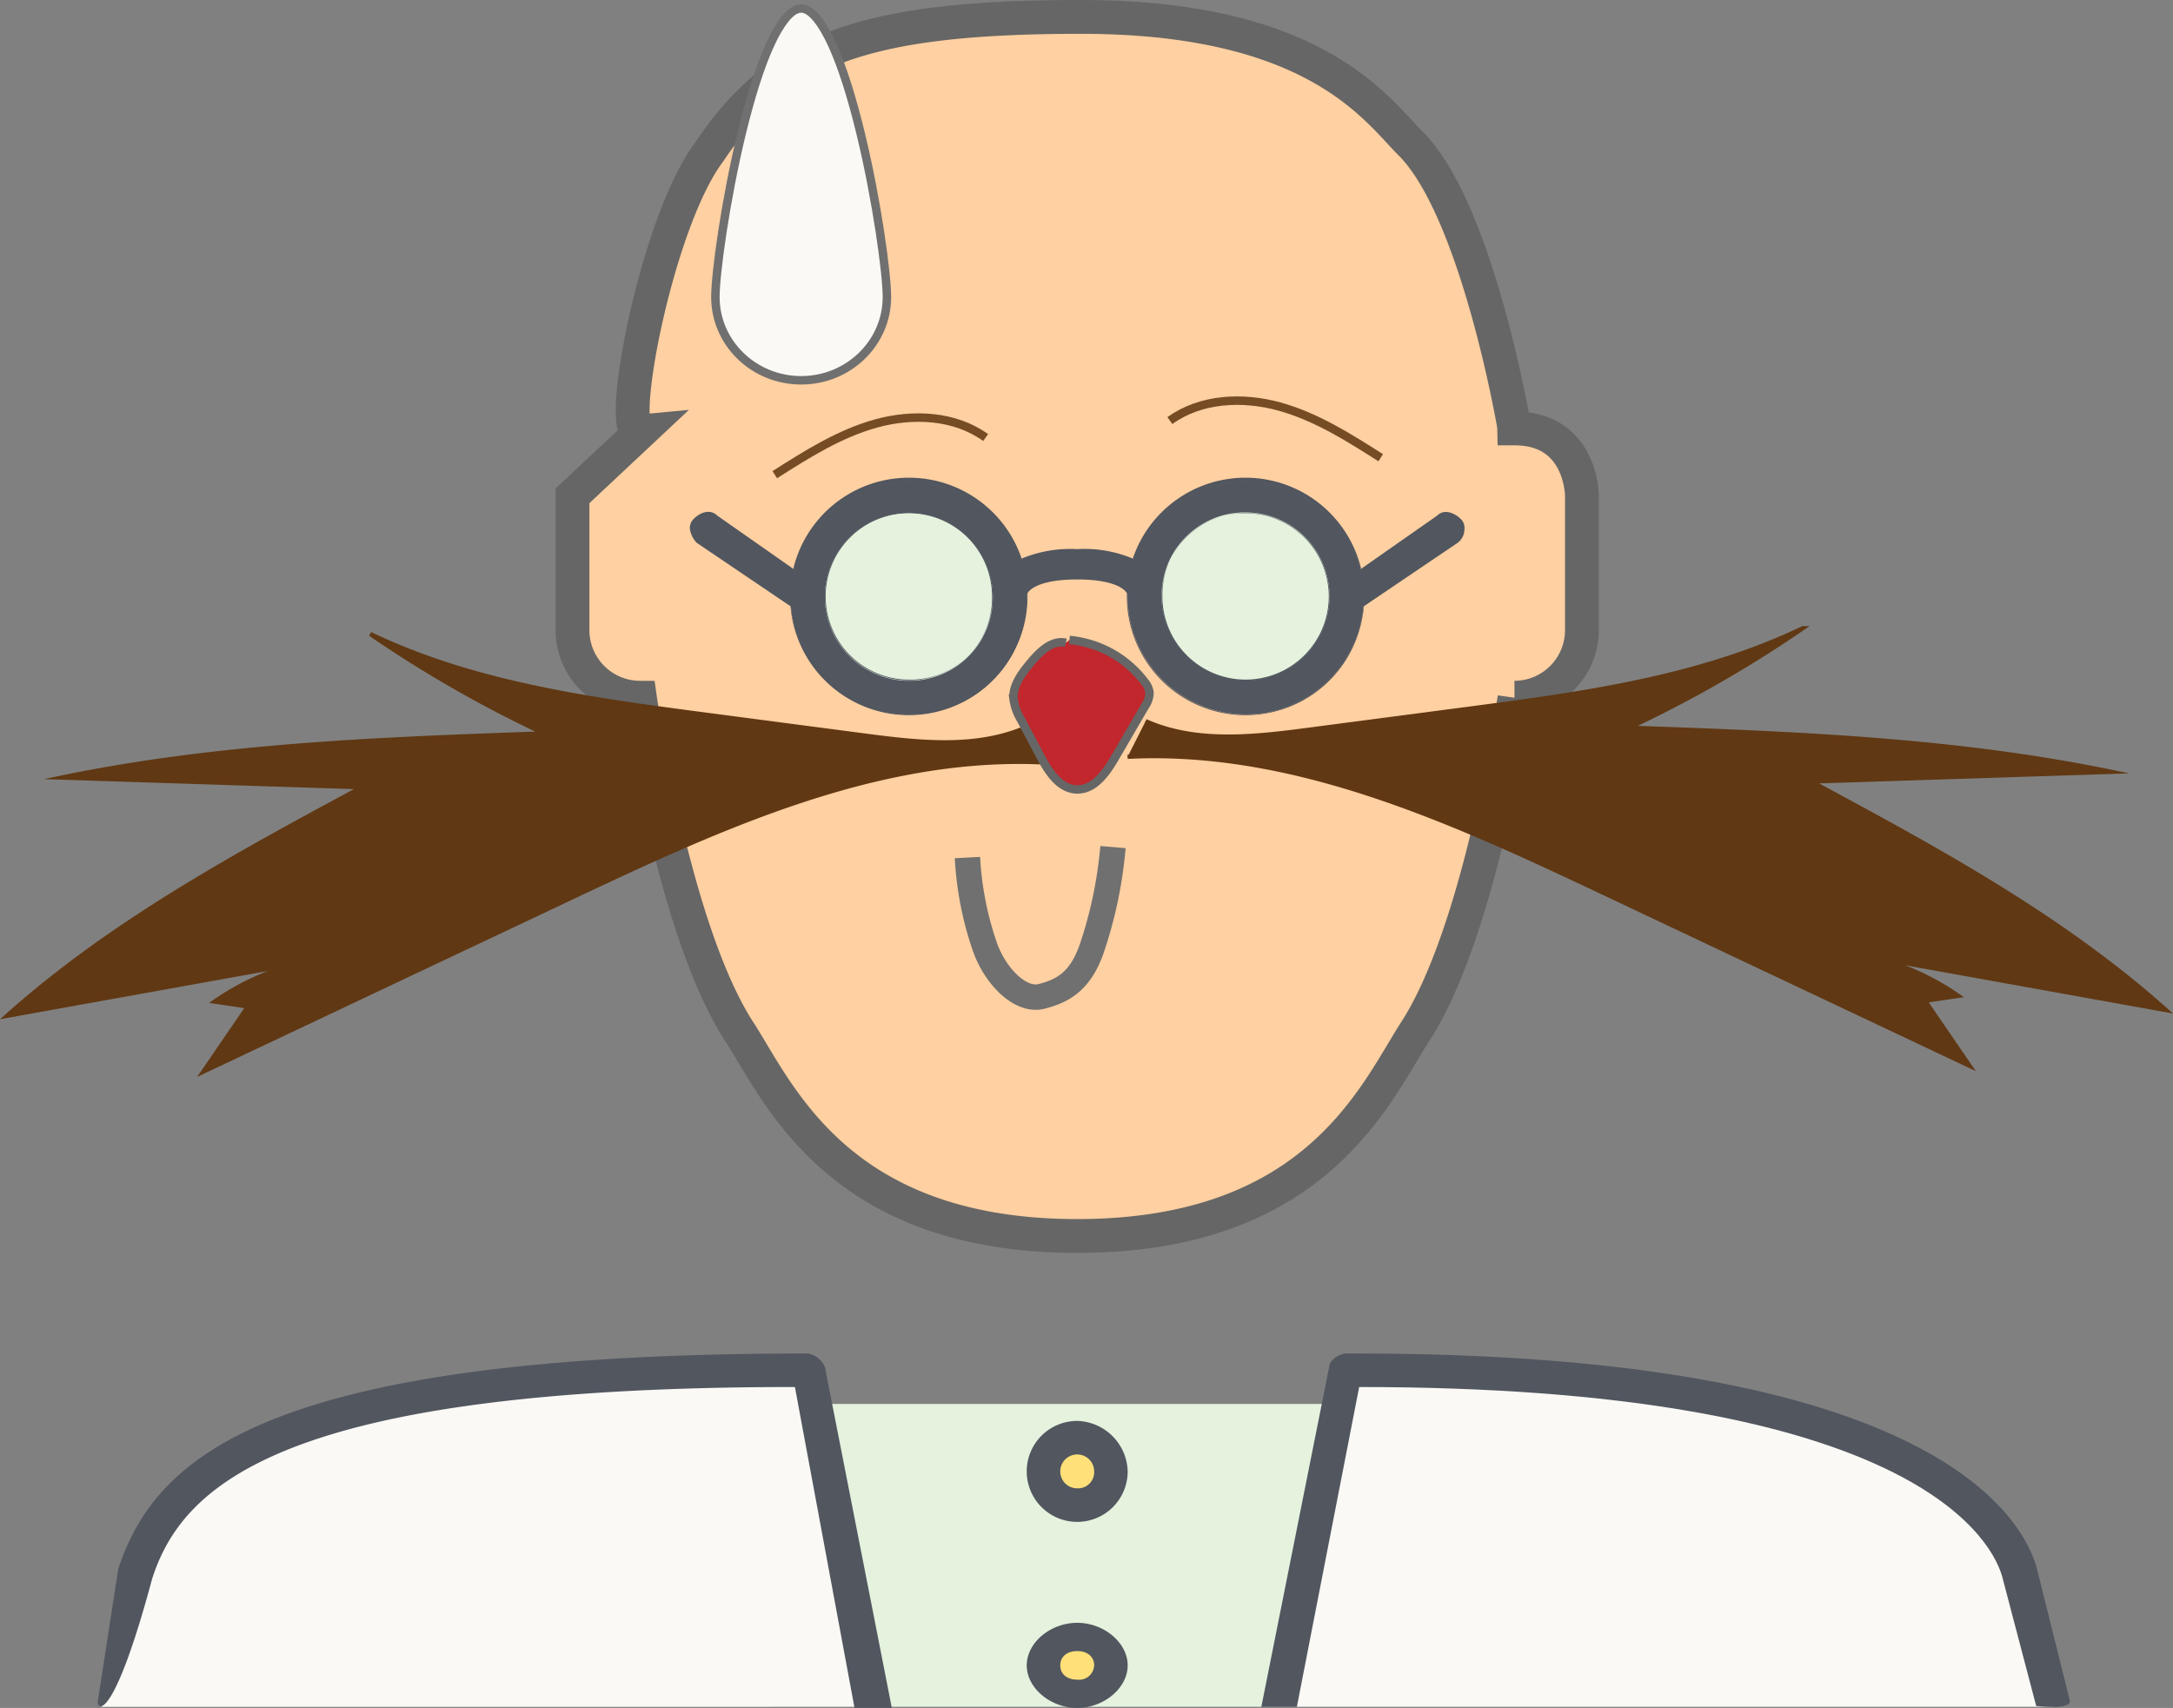 <svg xmlns="http://www.w3.org/2000/svg" width="256.976" height="201.973" viewBox="0 0 256.976 201.973">
  <rect x="0" y="0" width="256.976" height="201.973" fill="#808080" stroke="none"/>
  <g id="Group_59" data-name="Group 59" transform="translate(-280.899 -3112.027)">
    <g id="Group_48" data-name="Group 48" transform="translate(-515.252 2653.027)">
      <g id="scientist-svgrepo-com">
        <g id="Group_49" data-name="Group 49">
          <path id="Path_80" data-name="Path 80" d="M863.852,517.637v15.9a8,8,0,0,0,7.974,7.974s3.964,27.839,11.938,39.777c4.757,7.554,11.938,23.875,39.777,23.875s35.021-16.321,39.777-23.875c7.974-11.938,11.938-39.777,11.938-39.777a8,8,0,0,0,7.974-7.974v-15.9s0-7.974-7.974-7.974h0S970.927,483.974,963,476c-4.01-3.964-11.161-15-39-15-26.021,0-36,4-44,16-6,8-10.534,31.327-8.567,32.85A.851.851,0,0,0,872,510Zm51.716,12.315a11.728,11.728,0,0,1-11.938,11.514,11.938,11.938,0,1,1,11.938-11.938C915.57,529.669,915.57,529.81,915.568,529.952Zm39.82,0a11.728,11.728,0,0,1-11.938,11.514,11.938,11.938,0,1,1,11.938-11.938C955.391,529.669,955.391,529.81,955.388,529.952Z" fill="#ffd0a1" stroke="#666" stroke-miterlimit="10" stroke-width="4"/>
          <g id="Group_48-2" data-name="Group 48">
            <path id="Path_61" data-name="Path 61" d="M943.452,517.59a11.938,11.938,0,1,1-11.938,11.938,11.728,11.728,0,0,1,11.514-11.938C943.169,517.587,943.311,517.587,943.452,517.59Zm-39.823,0a11.938,11.938,0,1,1-11.938,11.938,11.728,11.728,0,0,1,11.514-11.938C903.346,517.587,903.488,517.587,903.629,517.59Z" fill="#e4f2de"/>
            <path id="Path_62" data-name="Path 62" d="M954.551,625.029l-7.135,35.813H899.665l-7.181-35.813Z" fill="#e4f2de"/>
          </g>
          <path id="Path_63" data-name="Path 63" d="M923.54,660.843a3.964,3.964,0,1,0-3.964-3.964h0a3.745,3.745,0,0,0,3.512,3.964A3.8,3.8,0,0,0,923.54,660.843Zm0-23.875A3.964,3.964,0,1,0,919.576,633h0a3.746,3.746,0,0,0,3.508,3.968,3.84,3.84,0,0,0,.456,0Z" fill="#ffe079"/>
          <path id="Path_64" data-name="Path 64" d="M955.389,621.066c55.725,0,76.009,12.357,79.6,23.875l3.964,15.9H947.415l7.181-35.813ZM812.137,644.941c3.964-11.938,15.9-23.875,79.6-23.875l.793,3.964,7.181,35.813H808.127Z" fill="#faf9f5"/>
        </g>
        <g id="Group_50" data-name="Group 50">
          <path id="Path_65" data-name="Path 65" d="M1040.911,660.049l-3.964-15.9c-2.378-7.554-15.528-25.088-80.393-25.088h-1.212c-.793,0-2.005.793-2.005,1.585l-8.023,40.207h4.2l7.37-37.828c63.652,0,74.424,17.114,76.009,22.29l4.057,15.437S1041.331,661.262,1040.911,660.049Z" fill="#51565f"/>
          <path id="Path_67" data-name="Path 67" d="M943.452,516.005a14.058,14.058,0,0,1,13.523,10.352l.14-.093a14.066,14.066,0,0,0-27-1.212c.047.047.14.047.187.093A13.814,13.814,0,0,1,943.452,516.005Z" fill="#51565f"/>
          <path id="Path_68" data-name="Path 68" d="M957.441,530.694l-.047.047a13.97,13.97,0,0,1-27.886-1.212,1.415,1.415,0,0,0-.093-.373v.373a14.037,14.037,0,0,0,28.026,1.166Z" fill="#51565f"/>
          <path id="Path_69" data-name="Path 69" d="M943.452,539.507a9.933,9.933,0,1,0-9.932-9.934h0a9.852,9.852,0,0,0,9.77,9.933Zm0-19.818a9.839,9.839,0,1,1-9.839,9.839h0a9.639,9.639,0,0,1,9.435-9.839C943.182,519.686,943.317,519.686,943.452,519.689Z" fill="#51565f"/>
          <path id="Path_70" data-name="Path 70" d="M903.628,519.595a9.933,9.933,0,1,0,9.933,9.933h0a9.852,9.852,0,0,0-9.77-9.933Zm0,19.772a9.839,9.839,0,1,1,9.839-9.839,9.64,9.64,0,0,1-9.435,9.839C903.9,539.37,903.763,539.37,903.628,539.367Z" fill="#51565f"/>
          <path id="Path_71" data-name="Path 71" d="M903.628,516.005a14.347,14.347,0,0,1,13.15,9.14c.047-.047.14-.047.187-.093a14.066,14.066,0,0,0-27,1.212l.14.093A14.1,14.1,0,0,1,903.628,516.005Z" fill="#51565f"/>
          <path id="Path_72" data-name="Path 72" d="M903.627,543.471a14.165,14.165,0,0,1-13.943-12.73l-.047-.047a14.037,14.037,0,0,0,28.026-1.166v-.373a1.093,1.093,0,0,0-.093.373A14.135,14.135,0,0,1,903.627,543.471Z" fill="#51565f"/>
          <path id="Path_73" data-name="Path 73" d="M893.7,620.645a2.7,2.7,0,0,0-2.005-1.585c-64.445,0-77.175,12.357-81.559,25.461l-2.425,15.725c0,1.212,2.053,1.761,6.436-14.56,3.591-11.145,15.528-22.663,76.009-22.663l7.05,37.949h4.409Z" fill="#51565f"/>
          <path id="Path_74" data-name="Path 74" d="M923.54,650.91c-3.171,0-5.969,2.358-5.969,5.031s2.8,5.032,5.969,5.032,5.969-2.359,5.969-5.032S926.711,650.91,923.54,650.91Zm0,6.722c-1.212,0-2.005-.668-2.005-1.69s.793-1.69,2.005-1.69,2.005.668,2.005,1.69a1.779,1.779,0,0,1-1.852,1.7C923.642,657.643,923.591,657.638,923.54,657.632Z" fill="#51565f"/>
          <path id="Path_75" data-name="Path 75" d="M923.54,627.034A5.969,5.969,0,1,0,929.509,633h0A6.137,6.137,0,0,0,923.54,627.034Zm0,7.974A2.005,2.005,0,1,1,925.545,633a1.909,1.909,0,0,1-1.808,2.005C923.671,635.011,923.606,635.011,923.54,635.008Z" fill="#51565f"/>
          <path id="Path_78" data-name="Path 78" d="M943.451,543.471a14.165,14.165,0,0,0,13.943-12.73l.047-.047,11.1-7.508a2.029,2.029,0,0,0,.793-1.585,1.45,1.45,0,0,0-.42-1.212c-.793-.793-2.005-1.212-2.8-.42l-9,6.3-.14.093a14.1,14.1,0,0,0-13.523-10.352,13.814,13.814,0,0,0-13.15,9.14c-.047-.047-.14-.047-.186-.093a14.753,14.753,0,0,0-6.575-1.119,15.026,15.026,0,0,0-6.575,1.119c-.047.047-.14.047-.186.093a14.347,14.347,0,0,0-13.15-9.14,14.058,14.058,0,0,0-13.523,10.352l-.14-.093-9-6.3c-.793-.793-2.005-.42-2.8.42a1.45,1.45,0,0,0-.42,1.212,3.011,3.011,0,0,0,.793,1.585l11.1,7.508.047.047a13.97,13.97,0,0,0,27.886-1.212,1.417,1.417,0,0,1,.093-.373c.42-.746,2.1-1.632,5.876-1.632s5.456.886,5.876,1.632a1.1,1.1,0,0,1,.093.373A14.1,14.1,0,0,0,943.451,543.471Zm0-23.875a9.933,9.933,0,1,1-9.933,9.933h0a9.852,9.852,0,0,1,9.77-9.933Zm-39.824,19.911a9.933,9.933,0,1,1,9.933-9.933h0a9.852,9.852,0,0,1-9.77,9.933Z" fill="#51565f"/>
          <path id="Line_10" data-name="Line 10" d="M917.938,549.377" fill="none" stroke="#707070" stroke-width="1"/>
        </g>
      </g>
      <path id="Path_81" data-name="Path 81" d="M931.634,544.277c5.97,2.669,12.844,1.87,19.327,1.018l18.653-2.449c13.564-1.781,27.391-3.638,39.727-9.551a144.734,144.734,0,0,1-20.546,11.756c19.106.676,38.32,1.365,57.044,5.226l-35.5,1.145c14.685,7.908,29.52,15.921,41.961,27.029l-38.266-6.892a30.408,30.408,0,0,1,13.707,5.208l-3.932.585,5.274,7.7-41.047-19.394c-18.583-8.78-38.011-18.2-58.537-17.161" fill="#603813" stroke="#603813" stroke-miterlimit="10" stroke-width="0.5"/>
      <path id="Path_84" data-name="Path 84" d="M890.231,512.1c4.185-1.648,8.448-3.315,12.932-3.66s9.307.824,12.381,4.108" transform="translate(-83.812 182.307) rotate(-11)" fill="none" stroke="#754c24" stroke-miterlimit="10" stroke-width="1"/>
      <path id="Path_85" data-name="Path 85" d="M917.645,544.954c-5.97,2.669-12.844,1.87-19.328,1.019l-18.653-2.45c-13.564-1.781-27.39-3.638-39.726-9.551a144.676,144.676,0,0,0,20.546,11.756c-19.107.676-38.32,1.365-57.045,5.227l35.5,1.144c-14.684,7.908-29.519,15.921-41.96,27.029l38.266-6.891a30.4,30.4,0,0,0-13.708,5.207l3.932.585-5.274,7.7,41.048-19.394c18.582-8.78,38.011-18.2,58.537-17.161" fill="#603813" stroke="#603813" stroke-miterlimit="10" stroke-width="0.5"/>
      <path id="Path_86" data-name="Path 86" d="M922.2,535.014c-1.657-.374-3.114,1.076-4.2,2.387-1.016,1.231-2.089,2.629-1.992,4.222a6.411,6.411,0,0,0,.912,2.537l2.294,4.331c.945,1.783,2.256,3.807,4.274,3.864,2.047.057,3.471-1.946,4.5-3.717l3.552-6.1a2.911,2.911,0,0,0,.552-1.642,2.613,2.613,0,0,0-.608-1.3,12.6,12.6,0,0,0-8.861-4.911" fill="#c1272d" stroke="#666" stroke-miterlimit="10" stroke-width="1"/>
      <path id="Path_89" data-name="Path 89" d="M886.384,569.472a50.746,50.746,0,0,1-2.816,12.221c-1.44,3.681-3.495,4.7-5.935,5.284s-5.3-2.314-6.526-5.756a38.483,38.483,0,0,1-1.951-10.814" transform="translate(31.581 5.26) rotate(-1)" fill="none" stroke="#707070" stroke-width="3"/>
      <path id="Path_91" data-name="Path 91" d="M0,.448C4.185,2.1,8.448,3.763,12.932,4.108S22.239,3.284,25.313,0" transform="translate(959.347 513.571) rotate(-169)" fill="none" stroke="#754c24" stroke-miterlimit="10" stroke-width="1"/>
    </g>
    <g id="Path_90" data-name="Path 90" transform="translate(386.284 3157.5) rotate(180)" fill="#faf9f5">
      <path d="M 10.642 44.472 C 9.855 44.472 8.576 43.723 6.955 40.156 C 5.8 37.617 4.673 34.092 3.603 29.679 C 1.68 21.749 0.5 13.07 0.5 10.339 C 0.5 4.914 5.05 0.5 10.642 0.5 C 16.234 0.5 20.784 4.914 20.784 10.339 C 20.784 13.07 19.604 21.749 17.681 29.679 C 16.611 34.092 15.484 37.617 14.329 40.156 C 12.708 43.723 11.429 44.472 10.642 44.472 Z" stroke="none"/>
      <path d="M 10.642 1 C 5.325 1 1 5.19 1 10.339 C 1 13.045 2.175 21.667 4.089 29.561 C 5.151 33.944 6.269 37.439 7.41 39.95 C 8.555 42.468 9.763 43.972 10.642 43.972 C 11.521 43.972 12.729 42.468 13.874 39.95 C 15.016 37.439 16.133 33.944 17.195 29.561 C 19.109 21.667 20.284 13.045 20.284 10.339 C 20.284 5.19 15.959 1 10.642 1 M 10.642 0 C 16.52 0 21.284 4.629 21.284 10.339 C 21.284 16.05 16.52 44.972 10.642 44.972 C 4.765 44.972 0 16.05 0 10.339 C 0 4.629 4.765 0 10.642 0 Z" stroke="none" fill="#707070"/>
    </g>
  </g>
</svg>
